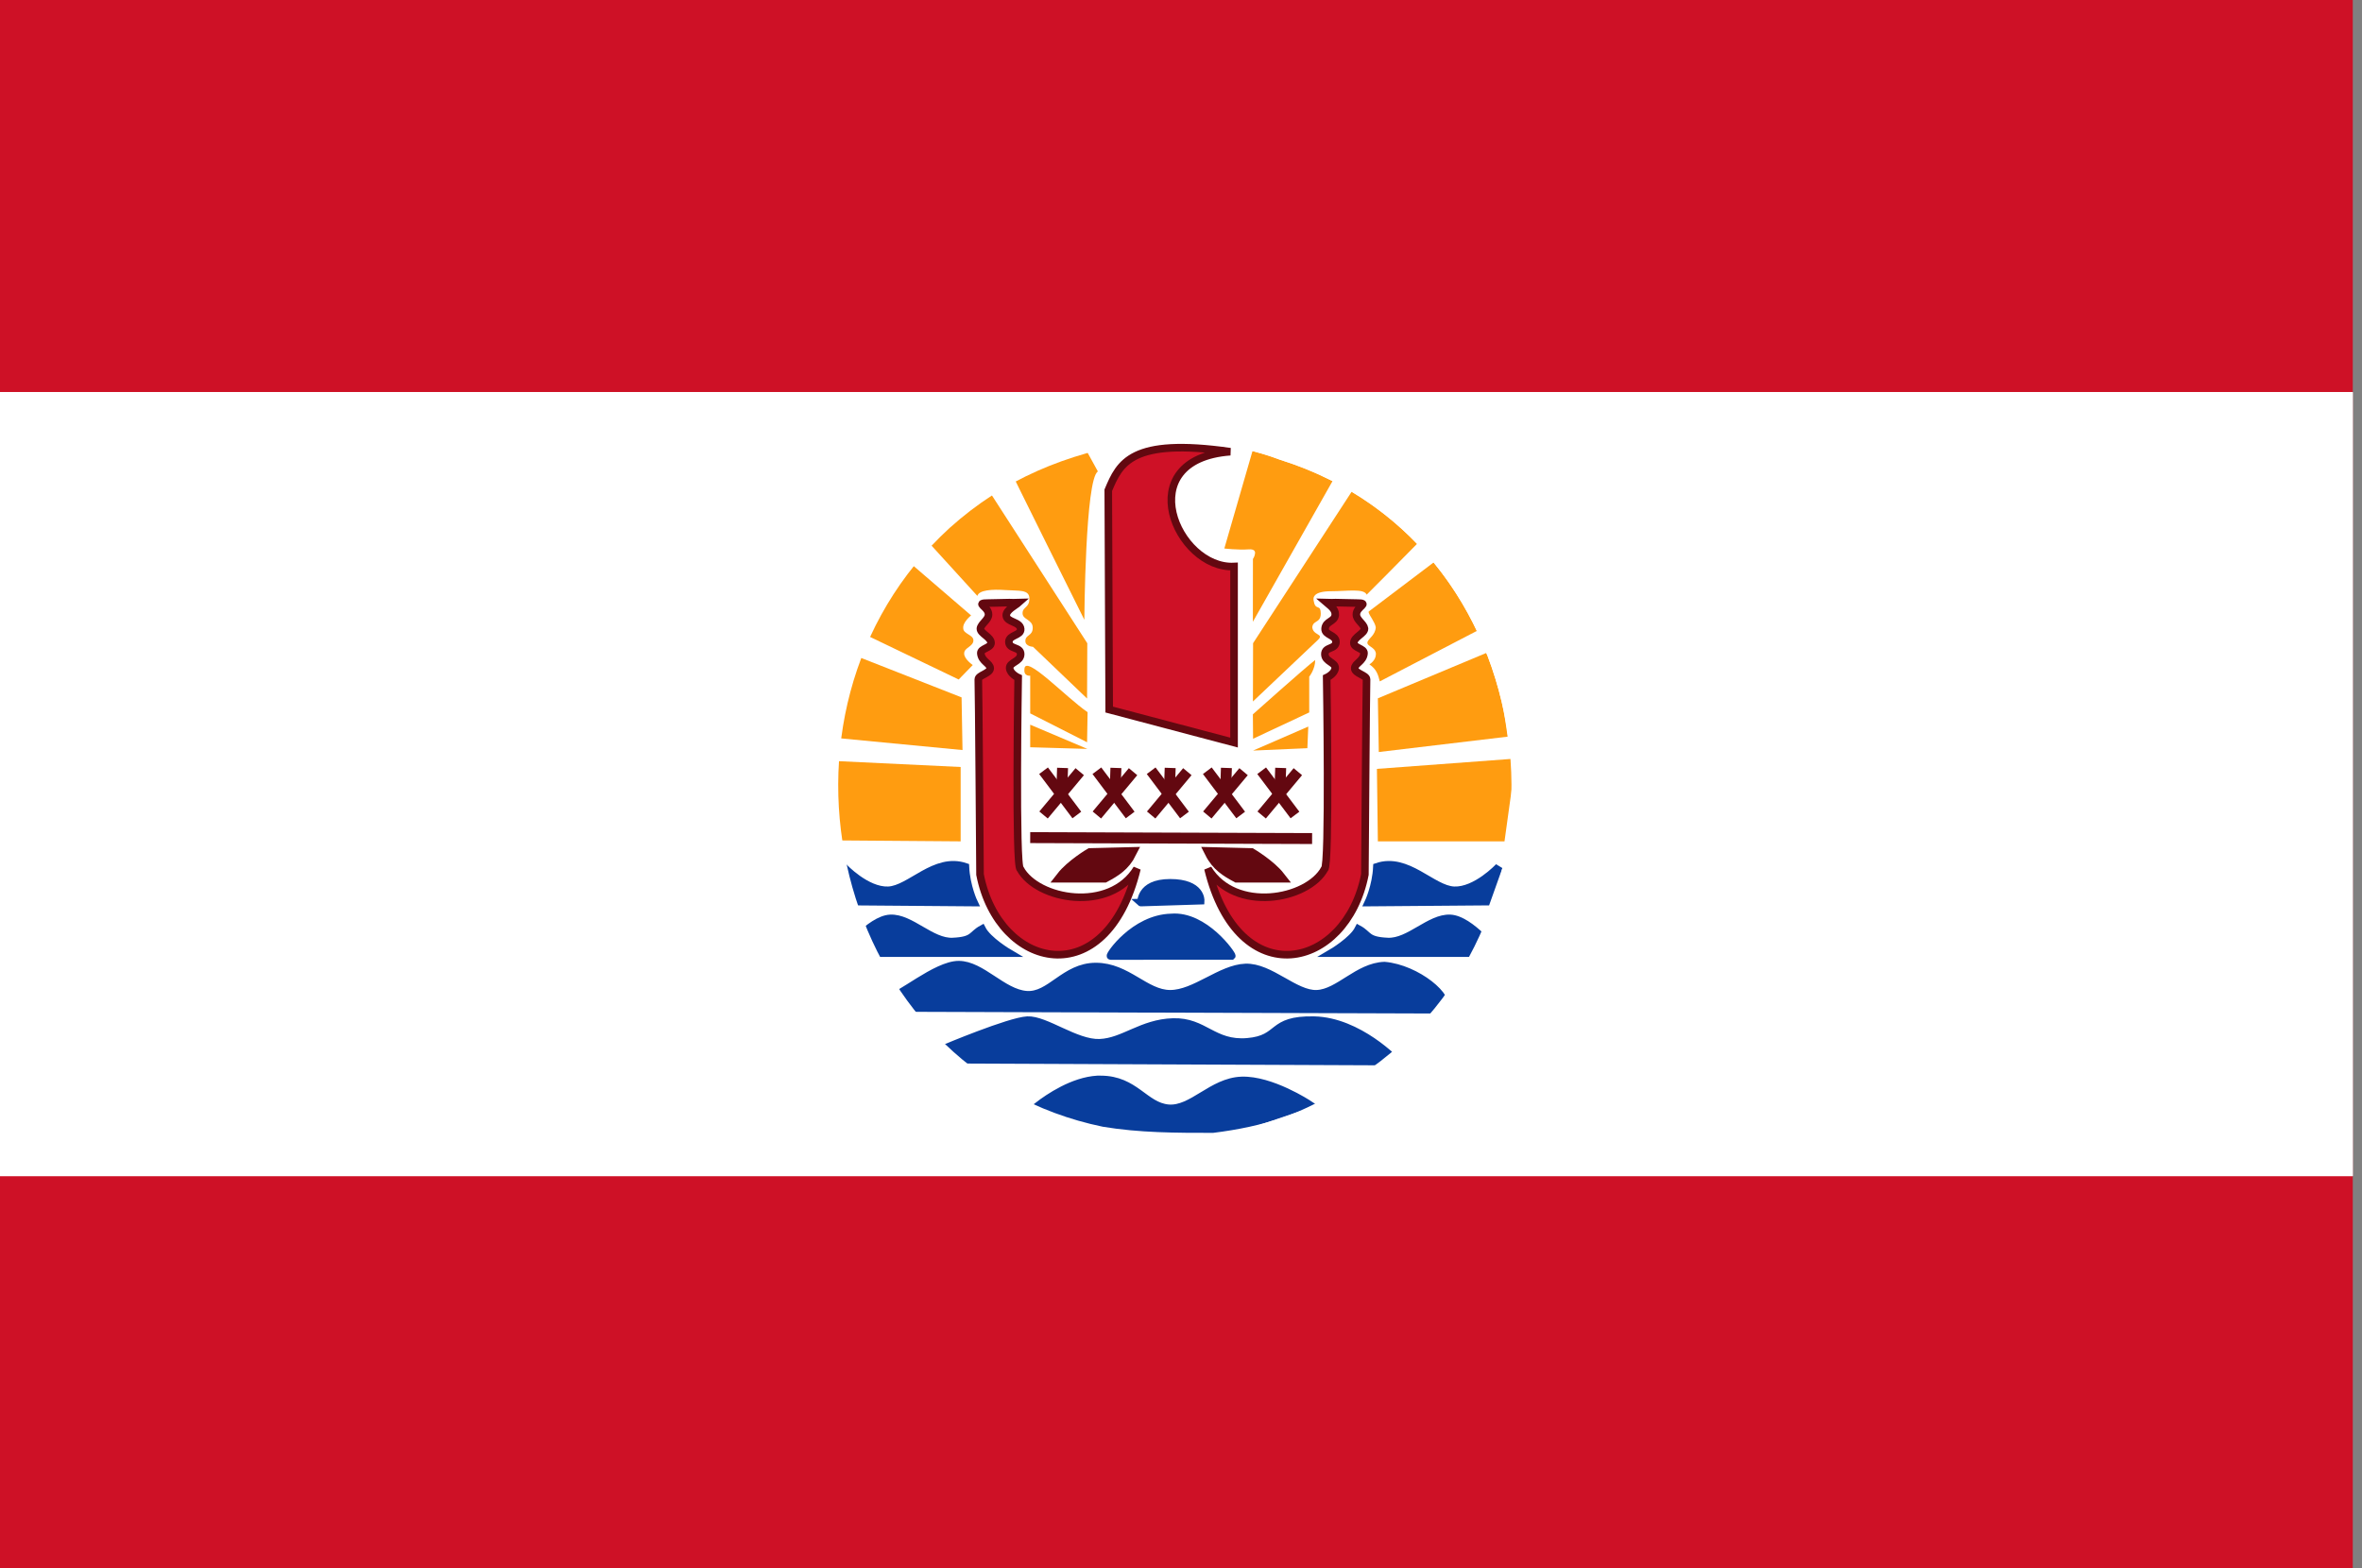 <?xml version="1.0" encoding="UTF-8"?>
<svg xmlns="http://www.w3.org/2000/svg" xmlns:xlink="http://www.w3.org/1999/xlink" width="128pt" height="85pt" viewBox="0 0 128 85" version="1.1">
<rect x="0" y="0" width="128" height="85" fill="#808080" stroke="none"/>
<defs>
<clipPath id="clip1">
  <path d="M 0 0 L 127.68 0 L 127.68 85 L 0 85 Z M 0 0 "/>
</clipPath>
<clipPath id="clip2">
  <path d="M 0 21 L 127.68 21 L 127.68 64 L 0 64 Z M 0 21 "/>
</clipPath>
<clipPath id="clip3">
  <path d="M 0 21 L 127.68 21 L 127.68 64 L 0 64 Z M 0 21 "/>
</clipPath>
</defs>
<g id="surface397">
<g clip-path="url(#clip1)" clip-rule="nonzero">
<path style=" stroke:none;fill-rule:evenodd;fill:rgb(80.783%,6.667%,14.902%);fill-opacity:1;" d="M 0 85 L 0 0 L 127.5 0 L 127.5 85 Z M 0 85 "/>
</g>
<g clip-path="url(#clip2)" clip-rule="nonzero">
<path style=" stroke:none;fill-rule:evenodd;fill:rgb(99.998%,99.998%,99.998%);fill-opacity:1;" d="M 0 21.25 L 127.5 21.25 L 127.5 63.75 L 0 63.75 Z M 0 21.25 "/>
</g>
<path style="fill-rule:evenodd;fill:rgb(3.137%,23.921%,61.176%);fill-opacity:1;stroke-width:0.437;stroke-linecap:butt;stroke-linejoin:miter;stroke:rgb(3.137%,23.921%,61.176%);stroke-opacity:1;stroke-miterlimit:4;" d="M 59.473 58.523 C 58.16 58.598 56.852 59.484 56.238 59.957 C 57.34 60.441 58.516 60.816 59.766 61.074 C 61.758 61.41 63.75 61.406 65.742 61.406 C 66.066 61.363 66.391 61.32 66.703 61.266 L 70.902 59.852 C 70.902 59.852 68.883 58.52 67.281 58.578 C 65.684 58.633 64.602 60.199 63.312 60.086 C 62.02 59.969 61.504 58.523 59.645 58.523 C 59.59 58.523 59.531 58.52 59.473 58.523 Z M 59.473 58.523 "/>
<path style="fill-rule:evenodd;fill:rgb(3.137%,23.921%,61.176%);fill-opacity:1;stroke-width:0.411;stroke-linecap:butt;stroke-linejoin:miter;stroke:rgb(3.137%,23.921%,61.176%);stroke-opacity:1;stroke-miterlimit:4;" d="M 51.852 57.441 L 75.699 57.543 C 75.699 57.543 73.637 55.348 71.211 55.297 C 68.781 55.246 69.453 56.316 67.594 56.473 C 65.738 56.625 65.273 55.348 63.57 55.398 C 61.867 55.449 60.887 56.473 59.594 56.523 C 58.305 56.574 56.652 55.246 55.672 55.297 C 54.691 55.348 51.18 56.828 51.18 56.828 Z M 51.852 57.441 "/>
<path style="fill-rule:evenodd;fill:rgb(3.137%,23.921%,61.176%);fill-opacity:1;stroke-width:0.411;stroke-linecap:butt;stroke-linejoin:miter;stroke:rgb(3.137%,23.921%,61.176%);stroke-opacity:1;stroke-miterlimit:4;" d="M 48.805 54.637 L 78.23 54.734 C 78.695 54.074 76.781 52.492 75.027 52.34 C 73.582 52.391 72.551 53.816 71.363 53.867 C 70.176 53.918 68.836 52.391 67.492 52.441 C 66.148 52.492 64.758 53.867 63.414 53.867 C 62.074 53.867 61.09 52.391 59.387 52.391 C 57.684 52.391 56.91 54.023 55.621 53.918 C 54.328 53.816 53.195 52.289 51.953 52.289 C 50.719 52.289 48.652 54.125 48.238 54.023 C 47.824 53.918 48.754 54.789 48.805 54.637 Z M 48.805 54.637 "/>
<path style="fill-rule:evenodd;fill:rgb(80.783%,6.667%,14.902%);fill-opacity:1;stroke-width:0.411;stroke-linecap:butt;stroke-linejoin:miter;stroke:rgb(38.823%,3.137%,6.274%);stroke-opacity:1;stroke-miterlimit:4;" d="M 60.109 38.461 L 66.875 40.25 L 66.875 30.707 C 63.777 30.863 61.195 24.895 66.668 24.484 C 61.297 23.719 60.68 25.098 60.059 26.574 Z M 60.109 38.461 "/>
<path style=" stroke:none;fill-rule:evenodd;fill:rgb(38.823%,3.137%,6.274%);fill-opacity:1;" d="M 55.828 45.402 L 71.105 45.453 Z M 55.828 45.402 "/>
<path style="fill:none;stroke-width:0.593;stroke-linecap:butt;stroke-linejoin:miter;stroke:rgb(38.823%,3.137%,6.274%);stroke-opacity:1;stroke-miterlimit:4;" d="M 55.828 45.402 L 71.105 45.453 "/>
<path style=" stroke:none;fill-rule:evenodd;fill:rgb(38.823%,3.137%,6.274%);fill-opacity:1;" d="M 56.551 41.777 L 58.355 44.176 Z M 56.551 41.777 "/>
<path style="fill:none;stroke-width:0.593;stroke-linecap:butt;stroke-linejoin:miter;stroke:rgb(38.823%,3.137%,6.274%);stroke-opacity:1;stroke-miterlimit:4;" d="M 56.551 41.777 L 58.355 44.176 "/>
<path style=" stroke:none;fill-rule:evenodd;fill:rgb(38.823%,3.137%,6.274%);fill-opacity:1;" d="M 56.551 44.176 L 58.512 41.828 Z M 56.551 44.176 "/>
<path style="fill:none;stroke-width:0.593;stroke-linecap:butt;stroke-linejoin:miter;stroke:rgb(38.823%,3.137%,6.274%);stroke-opacity:1;stroke-miterlimit:4;" d="M 56.551 44.176 L 58.512 41.828 "/>
<path style=" stroke:none;fill-rule:evenodd;fill:rgb(38.823%,3.137%,6.274%);fill-opacity:1;" d="M 57.582 41.625 L 57.531 43.105 Z M 57.582 41.625 "/>
<path style="fill:none;stroke-width:0.593;stroke-linecap:butt;stroke-linejoin:miter;stroke:rgb(38.823%,3.137%,6.274%);stroke-opacity:1;stroke-miterlimit:4;" d="M 57.582 41.625 L 57.531 43.105 "/>
<path style=" stroke:none;fill-rule:evenodd;fill:rgb(38.823%,3.137%,6.274%);fill-opacity:1;" d="M 59.441 41.777 L 61.246 44.176 Z M 59.441 41.777 "/>
<path style="fill:none;stroke-width:0.593;stroke-linecap:butt;stroke-linejoin:miter;stroke:rgb(38.823%,3.137%,6.274%);stroke-opacity:1;stroke-miterlimit:4;" d="M 59.441 41.777 L 61.246 44.176 "/>
<path style=" stroke:none;fill-rule:evenodd;fill:rgb(38.823%,3.137%,6.274%);fill-opacity:1;" d="M 59.441 44.176 L 61.402 41.828 Z M 59.441 44.176 "/>
<path style="fill:none;stroke-width:0.593;stroke-linecap:butt;stroke-linejoin:miter;stroke:rgb(38.823%,3.137%,6.274%);stroke-opacity:1;stroke-miterlimit:4;" d="M 59.441 44.176 L 61.402 41.828 "/>
<path style=" stroke:none;fill-rule:evenodd;fill:rgb(38.823%,3.137%,6.274%);fill-opacity:1;" d="M 60.473 41.625 L 60.422 43.105 Z M 60.473 41.625 "/>
<path style="fill:none;stroke-width:0.593;stroke-linecap:butt;stroke-linejoin:miter;stroke:rgb(38.823%,3.137%,6.274%);stroke-opacity:1;stroke-miterlimit:4;" d="M 60.473 41.625 L 60.422 43.105 "/>
<path style=" stroke:none;fill-rule:evenodd;fill:rgb(38.823%,3.137%,6.274%);fill-opacity:1;" d="M 62.383 41.777 L 64.188 44.176 Z M 62.383 41.777 "/>
<path style="fill:none;stroke-width:0.593;stroke-linecap:butt;stroke-linejoin:miter;stroke:rgb(38.823%,3.137%,6.274%);stroke-opacity:1;stroke-miterlimit:4;" d="M 62.383 41.777 L 64.188 44.176 "/>
<path style=" stroke:none;fill-rule:evenodd;fill:rgb(38.823%,3.137%,6.274%);fill-opacity:1;" d="M 62.383 44.176 L 64.344 41.828 Z M 62.383 44.176 "/>
<path style="fill:none;stroke-width:0.593;stroke-linecap:butt;stroke-linejoin:miter;stroke:rgb(38.823%,3.137%,6.274%);stroke-opacity:1;stroke-miterlimit:4;" d="M 62.383 44.176 L 64.344 41.828 "/>
<path style=" stroke:none;fill-rule:evenodd;fill:rgb(38.823%,3.137%,6.274%);fill-opacity:1;" d="M 63.414 41.625 L 63.363 43.105 Z M 63.414 41.625 "/>
<path style="fill:none;stroke-width:0.593;stroke-linecap:butt;stroke-linejoin:miter;stroke:rgb(38.823%,3.137%,6.274%);stroke-opacity:1;stroke-miterlimit:4;" d="M 63.414 41.625 L 63.363 43.105 "/>
<path style=" stroke:none;fill-rule:evenodd;fill:rgb(38.823%,3.137%,6.274%);fill-opacity:1;" d="M 65.426 41.777 L 67.234 44.176 Z M 65.426 41.777 "/>
<path style="fill:none;stroke-width:0.593;stroke-linecap:butt;stroke-linejoin:miter;stroke:rgb(38.823%,3.137%,6.274%);stroke-opacity:1;stroke-miterlimit:4;" d="M 65.426 41.777 L 67.234 44.176 "/>
<path style=" stroke:none;fill-rule:evenodd;fill:rgb(38.823%,3.137%,6.274%);fill-opacity:1;" d="M 65.426 44.176 L 67.391 41.828 Z M 65.426 44.176 "/>
<path style="fill:none;stroke-width:0.593;stroke-linecap:butt;stroke-linejoin:miter;stroke:rgb(38.823%,3.137%,6.274%);stroke-opacity:1;stroke-miterlimit:4;" d="M 65.426 44.176 L 67.391 41.828 "/>
<path style=" stroke:none;fill-rule:evenodd;fill:rgb(38.823%,3.137%,6.274%);fill-opacity:1;" d="M 66.461 41.625 L 66.41 43.105 Z M 66.461 41.625 "/>
<path style="fill:none;stroke-width:0.593;stroke-linecap:butt;stroke-linejoin:miter;stroke:rgb(38.823%,3.137%,6.274%);stroke-opacity:1;stroke-miterlimit:4;" d="M 66.461 41.625 L 66.41 43.105 "/>
<path style=" stroke:none;fill-rule:evenodd;fill:rgb(38.823%,3.137%,6.274%);fill-opacity:1;" d="M 68.371 41.777 L 70.176 44.176 Z M 68.371 41.777 "/>
<path style="fill:none;stroke-width:0.593;stroke-linecap:butt;stroke-linejoin:miter;stroke:rgb(38.823%,3.137%,6.274%);stroke-opacity:1;stroke-miterlimit:4;" d="M 68.371 41.777 L 70.176 44.176 "/>
<path style=" stroke:none;fill-rule:evenodd;fill:rgb(38.823%,3.137%,6.274%);fill-opacity:1;" d="M 68.371 44.176 L 70.332 41.828 Z M 68.371 44.176 "/>
<path style="fill:none;stroke-width:0.593;stroke-linecap:butt;stroke-linejoin:miter;stroke:rgb(38.823%,3.137%,6.274%);stroke-opacity:1;stroke-miterlimit:4;" d="M 68.371 44.176 L 70.332 41.828 "/>
<path style=" stroke:none;fill-rule:evenodd;fill:rgb(38.823%,3.137%,6.274%);fill-opacity:1;" d="M 69.402 41.625 L 69.352 43.105 Z M 69.402 41.625 "/>
<path style="fill:none;stroke-width:0.593;stroke-linecap:butt;stroke-linejoin:miter;stroke:rgb(38.823%,3.137%,6.274%);stroke-opacity:1;stroke-miterlimit:4;" d="M 69.402 41.625 L 69.352 43.105 "/>
<path style=" stroke:none;fill-rule:evenodd;fill:rgb(99.998%,61.176%,6.274%);fill-opacity:1;" d="M 45.555 45.555 L 52.059 45.605 L 52.059 41.574 L 44.625 41.219 Z M 45.555 45.555 "/>
<path style=" stroke:none;fill-rule:evenodd;fill:rgb(99.998%,61.176%,6.274%);fill-opacity:1;" d="M 45.246 39.992 L 52.16 40.656 L 52.109 37.801 L 45.348 35.145 Z M 45.246 39.992 "/>
<path style=" stroke:none;fill-rule:evenodd;fill:rgb(99.998%,61.176%,6.274%);fill-opacity:1;" d="M 46.637 34.277 L 51.953 36.832 L 52.715 36.047 C 52.715 36.047 52.227 35.715 52.25 35.406 C 52.258 35.098 52.742 35.051 52.75 34.715 C 52.758 34.406 52.203 34.367 52.199 34.059 C 52.16 33.723 52.625 33.359 52.625 33.359 L 47.824 29.23 Z M 46.637 34.277 "/>
<path style=" stroke:none;fill-rule:evenodd;fill:rgb(99.998%,61.176%,6.274%);fill-opacity:1;" d="M 81.531 45.605 L 74.668 45.605 L 74.617 41.676 L 82.152 41.117 Z M 81.531 45.605 "/>
<path style=" stroke:none;fill-rule:evenodd;fill:rgb(99.998%,61.176%,6.274%);fill-opacity:1;" d="M 81.699 39.93 C 81.613 39.293 81.523 38.656 81.375 38.031 C 81.176 37.195 80.922 36.371 80.617 35.566 C 80.594 35.508 80.562 35.453 80.539 35.395 L 74.668 37.852 L 74.719 40.762 Z M 81.699 39.93 "/>
<path style=" stroke:none;fill-rule:evenodd;fill:rgb(99.998%,61.176%,6.274%);fill-opacity:1;" d="M 77.688 30.488 L 74.176 33.145 C 74.172 33.145 74.172 33.152 74.168 33.156 C 74.168 33.156 74.168 33.164 74.168 33.164 C 74.168 33.164 74.168 33.168 74.168 33.172 C 74.168 33.172 74.168 33.176 74.168 33.176 C 74.168 33.18 74.168 33.184 74.168 33.184 C 74.168 33.188 74.168 33.195 74.168 33.195 C 74.199 33.348 74.512 33.723 74.555 34 C 74.531 34.422 74.172 34.605 74.109 34.789 C 74.109 34.793 74.105 34.805 74.102 34.809 C 74.102 34.812 74.102 34.82 74.102 34.824 C 74.102 34.828 74.102 34.84 74.102 34.844 C 74.102 34.848 74.102 34.855 74.102 34.855 C 74.102 34.859 74.102 34.867 74.102 34.871 C 74.102 34.871 74.109 34.879 74.109 34.883 C 74.113 34.895 74.117 34.906 74.121 34.918 C 74.219 35.062 74.562 35.148 74.562 35.453 C 74.562 35.789 74.25 35.988 74.211 36.012 C 74.613 36.281 74.688 36.605 74.773 36.934 L 80.031 34.199 C 79.406 32.879 78.625 31.625 77.688 30.488 Z M 77.688 30.488 "/>
<path style=" stroke:none;fill-rule:evenodd;fill:rgb(99.998%,61.176%,6.274%);fill-opacity:1;" d="M 67.906 40.684 L 70.848 40.555 L 70.898 39.383 Z M 67.906 40.684 "/>
<path style=" stroke:none;fill-rule:evenodd;fill:rgb(99.998%,61.176%,6.274%);fill-opacity:1;" d="M 58.926 40.594 L 55.828 40.504 L 55.828 39.281 Z M 58.926 40.594 "/>
<path style=" stroke:none;fill-rule:evenodd;fill:rgb(99.998%,61.176%,6.274%);fill-opacity:1;" d="M 58.91 40.234 L 55.828 38.668 L 55.828 36.625 C 55.828 36.625 55.465 36.676 55.516 36.27 C 55.535 35.418 57.785 37.82 58.938 38.602 Z M 58.91 40.234 "/>
<path style=" stroke:none;fill-rule:evenodd;fill:rgb(99.998%,61.176%,6.274%);fill-opacity:1;" d="M 67.906 40.043 L 67.895 38.719 C 67.895 38.719 70.68 36.23 71.273 35.773 C 71.273 36.281 70.949 36.676 70.949 36.676 L 70.949 38.617 Z M 67.906 40.043 "/>
<path style=" stroke:none;fill-rule:evenodd;fill:rgb(99.998%,61.176%,6.274%);fill-opacity:1;" d="M 49.84 28.871 C 49.891 28.922 52.965 32.301 52.965 32.301 C 53.051 31.98 53.762 31.934 54.484 31.984 C 55.207 32.035 55.785 31.938 55.785 32.445 C 55.785 32.957 55.414 32.883 55.414 33.242 C 55.414 33.598 55.965 33.57 55.965 34.027 C 55.965 34.484 55.566 34.391 55.566 34.746 C 55.566 35.043 55.98 35.059 55.98 35.059 L 58.91 37.863 L 58.922 34.867 L 52.883 25.504 Z M 49.84 28.871 "/>
<path style=" stroke:none;fill-rule:evenodd;fill:rgb(99.998%,61.176%,6.274%);fill-opacity:1;" d="M 54.672 25.328 C 54.715 25.465 58.762 33.594 58.762 33.594 C 58.762 33.594 58.809 25.961 59.496 25.555 L 58.348 23.465 Z M 54.672 25.328 "/>
<path style=" stroke:none;fill-rule:evenodd;fill:rgb(99.998%,61.176%,6.274%);fill-opacity:1;" d="M 67.875 24.449 L 66.348 29.73 C 66.348 29.73 67.082 29.82 67.68 29.777 C 67.832 29.766 67.918 29.797 67.969 29.844 C 67.977 29.855 67.988 29.871 67.992 29.883 C 67.996 29.891 68.004 29.906 68.008 29.914 C 68.012 29.938 68.016 29.969 68.012 29.996 C 68.004 30.141 67.898 30.301 67.898 30.301 L 67.895 33.703 L 72.211 26.078 C 71.328 25.629 70.391 25.242 69.395 24.93 C 68.875 24.734 68.371 24.578 67.875 24.449 Z M 67.875 24.449 "/>
<path style=" stroke:none;fill-rule:evenodd;fill:rgb(99.998%,61.176%,6.274%);fill-opacity:1;" d="M 73.246 26.656 L 67.906 34.863 L 67.898 38.023 L 71.414 34.691 C 71.457 34.648 71.488 34.613 71.508 34.586 C 71.512 34.574 71.516 34.559 71.52 34.551 C 71.523 34.547 71.527 34.535 71.527 34.531 C 71.527 34.527 71.527 34.52 71.527 34.52 C 71.527 34.516 71.527 34.508 71.527 34.504 C 71.527 34.504 71.527 34.492 71.527 34.492 C 71.527 34.488 71.52 34.48 71.52 34.477 C 71.516 34.473 71.512 34.465 71.508 34.457 C 71.422 34.359 71.141 34.301 71.113 34 C 71.121 33.941 71.133 33.891 71.156 33.855 C 71.23 33.719 71.387 33.695 71.484 33.574 C 71.539 33.508 71.574 33.414 71.574 33.258 C 71.574 33.145 71.559 33.07 71.539 33.023 C 71.535 33.02 71.535 33.008 71.531 33.004 C 71.527 32.996 71.52 32.984 71.512 32.977 C 71.512 32.977 71.508 32.973 71.508 32.969 C 71.504 32.969 71.5 32.965 71.5 32.965 C 71.453 32.926 71.391 32.918 71.332 32.879 C 71.332 32.875 71.324 32.875 71.32 32.871 C 71.316 32.867 71.305 32.855 71.301 32.852 C 71.293 32.844 71.281 32.828 71.273 32.816 C 71.238 32.766 71.207 32.68 71.188 32.551 C 71.176 32.5 71.176 32.445 71.188 32.395 C 71.191 32.383 71.195 32.367 71.199 32.359 C 71.203 32.352 71.211 32.34 71.215 32.332 C 71.227 32.312 71.242 32.285 71.262 32.266 C 71.266 32.262 71.277 32.25 71.281 32.246 C 71.402 32.133 71.66 32.047 72.137 32.047 C 73.004 32.047 73.914 31.883 74.062 32.234 C 74.078 32.219 75.984 30.312 76.793 29.477 C 75.762 28.406 74.578 27.453 73.246 26.656 Z M 73.246 26.656 "/>
<path style="fill-rule:evenodd;fill:rgb(80.783%,6.667%,14.902%);fill-opacity:1;stroke-width:0.411;stroke-linecap:butt;stroke-linejoin:miter;stroke:rgb(38.823%,3.137%,6.274%);stroke-opacity:1;stroke-miterlimit:4;" d="M 61.613 47.086 C 60.141 49.492 56.207 48.781 55.289 47.098 C 55.012 47.023 55.176 36.73 55.176 36.73 C 55.176 36.73 54.738 36.531 54.715 36.215 C 54.695 35.895 55.312 35.867 55.312 35.457 C 55.312 35.047 54.684 35.207 54.672 34.797 C 54.676 34.402 55.344 34.457 55.312 34.094 C 55.277 33.684 54.562 33.746 54.531 33.367 C 54.512 33.066 55.043 32.805 55.191 32.672 C 55.098 32.676 54.695 32.664 54.695 32.664 C 54.316 32.672 53.941 32.68 53.566 32.688 C 52.766 32.688 53.582 32.859 53.57 33.316 C 53.562 33.613 53.164 33.812 53.129 34.07 C 53.117 34.336 53.699 34.523 53.707 34.844 C 53.711 35.129 53.133 35.145 53.152 35.41 C 53.191 35.859 53.668 35.957 53.66 36.23 C 53.652 36.5 53.02 36.602 53.016 36.82 C 53.039 37.238 53.109 47.402 53.109 47.402 C 54.117 52.582 59.957 53.898 61.613 47.086 Z M 61.613 47.086 "/>
<path style="fill-rule:evenodd;fill:rgb(80.783%,6.667%,14.902%);fill-opacity:1;stroke-width:0.411;stroke-linecap:butt;stroke-linejoin:miter;stroke:rgb(38.823%,3.137%,6.274%);stroke-opacity:1;stroke-miterlimit:4;" d="M 65.461 47.086 C 66.93 49.492 70.863 48.781 71.781 47.098 C 72.059 47.023 71.895 36.73 71.895 36.73 C 71.895 36.73 72.332 36.531 72.355 36.215 C 72.375 35.895 71.797 35.867 71.797 35.457 C 71.797 35.047 72.387 35.207 72.398 34.797 C 72.398 34.402 71.777 34.434 71.809 34.07 C 71.844 33.66 72.328 33.707 72.359 33.328 C 72.379 33.004 72.055 32.805 71.902 32.672 C 72 32.676 72.375 32.664 72.379 32.664 C 72.754 32.672 73.129 32.68 73.504 32.688 C 74.305 32.688 73.488 32.859 73.504 33.316 C 73.508 33.613 73.906 33.812 73.945 34.07 C 73.957 34.336 73.371 34.523 73.367 34.844 C 73.359 35.129 73.938 35.145 73.918 35.41 C 73.883 35.859 73.406 35.957 73.414 36.23 C 73.418 36.5 74.055 36.602 74.055 36.82 C 74.035 37.238 73.965 47.402 73.965 47.402 C 72.953 52.582 67.113 53.898 65.461 47.086 Z M 65.461 47.086 "/>
<path style="fill-rule:evenodd;fill:rgb(3.137%,23.921%,61.176%);fill-opacity:1;stroke-width:0.411;stroke-linecap:butt;stroke-linejoin:miter;stroke:rgb(3.137%,23.921%,61.176%);stroke-opacity:1;stroke-miterlimit:4;" d="M 60.184 51.82 L 66.75 51.816 C 66.801 51.766 65.281 49.574 63.469 49.73 C 61.449 49.781 60.078 51.82 60.184 51.82 Z M 60.184 51.82 "/>
<path style="fill-rule:evenodd;fill:rgb(3.137%,23.921%,61.176%);fill-opacity:1;stroke-width:0.411;stroke-linecap:butt;stroke-linejoin:miter;stroke:rgb(3.137%,23.921%,61.176%);stroke-opacity:1;stroke-miterlimit:4;" d="M 81.125 51.664 L 72.137 51.664 C 72.137 51.664 73.301 50.984 73.617 50.355 C 74.199 50.672 74.039 50.984 75.203 51.035 C 76.367 51.09 77.477 49.73 78.59 49.781 C 79.699 49.832 81.125 51.715 81.125 51.664 Z M 81.125 51.664 "/>
<path style="fill-rule:evenodd;fill:rgb(3.137%,23.921%,61.176%);fill-opacity:1;stroke-width:0.411;stroke-linecap:butt;stroke-linejoin:miter;stroke:rgb(3.137%,23.921%,61.176%);stroke-opacity:1;stroke-miterlimit:4;" d="M 45.711 51.664 L 54.695 51.664 C 54.695 51.664 53.535 50.984 53.215 50.355 C 52.637 50.672 52.793 50.984 51.629 51.035 C 50.469 51.09 49.355 49.73 48.246 49.781 C 47.137 49.832 45.711 51.715 45.711 51.664 Z M 45.711 51.664 "/>
<path style="fill-rule:evenodd;fill:rgb(3.137%,23.921%,61.176%);fill-opacity:1;stroke-width:0.411;stroke-linecap:butt;stroke-linejoin:miter;stroke:rgb(3.137%,23.921%,61.176%);stroke-opacity:1;stroke-miterlimit:4;" d="M 46.379 48.871 L 52.781 48.922 C 52.781 48.922 52.367 48.055 52.316 46.984 C 50.664 46.422 49.324 48.207 48.137 48.258 C 46.949 48.309 45.711 46.984 45.711 46.984 Z M 46.379 48.871 "/>
<path style="fill-rule:evenodd;fill:rgb(3.137%,23.921%,61.176%);fill-opacity:1;stroke-width:0.411;stroke-linecap:butt;stroke-linejoin:miter;stroke:rgb(3.137%,23.921%,61.176%);stroke-opacity:1;stroke-miterlimit:4;" d="M 80.551 48.871 L 74.152 48.922 C 74.152 48.922 74.566 48.055 74.617 46.984 C 76.266 46.422 77.609 48.207 78.797 48.258 C 79.984 48.309 81.223 46.984 81.223 46.984 Z M 80.551 48.871 "/>
<path style="fill-rule:evenodd;fill:rgb(3.137%,23.921%,61.176%);fill-opacity:1;stroke-width:0.411;stroke-linecap:butt;stroke-linejoin:miter;stroke:rgb(3.137%,23.921%,61.176%);stroke-opacity:1;stroke-miterlimit:4;" d="M 61.812 48.922 L 65.066 48.82 C 65.066 48.82 65.117 47.852 63.414 47.852 C 61.711 47.852 61.867 48.973 61.812 48.922 Z M 61.812 48.922 "/>
<path style="fill-rule:evenodd;fill:rgb(38.823%,3.137%,6.274%);fill-opacity:1;stroke-width:0.593;stroke-linecap:butt;stroke-linejoin:miter;stroke:rgb(38.823%,3.137%,6.274%);stroke-opacity:1;stroke-miterlimit:4;" d="M 59.852 47.543 C 60.422 47.238 60.938 46.934 61.297 46.215 L 59.078 46.27 C 59.078 46.27 58.047 46.879 57.531 47.543 Z M 59.852 47.543 "/>
<path style="fill-rule:evenodd;fill:rgb(38.823%,3.137%,6.274%);fill-opacity:1;stroke-width:0.593;stroke-linecap:butt;stroke-linejoin:miter;stroke:rgb(38.823%,3.137%,6.274%);stroke-opacity:1;stroke-miterlimit:4;" d="M 67.027 47.543 C 66.461 47.238 65.945 46.934 65.582 46.215 L 67.801 46.27 C 67.801 46.27 68.836 46.879 69.352 47.543 Z M 67.027 47.543 "/>
<g clip-path="url(#clip3)" clip-rule="nonzero">
<path style=" stroke:none;fill-rule:evenodd;fill:rgb(99.998%,99.998%,99.998%);fill-opacity:1;" d="M 0 21.25 L 0 63.75 L 127.5 63.75 L 127.5 21.25 Z M 61.758 23.926 C 64.414 23.926 66.738 23.926 69.395 24.93 C 84.336 29.617 86.328 50.699 73.047 58.73 C 70.723 60.402 68.398 61.074 65.742 61.406 C 63.75 61.406 61.758 61.406 59.766 61.074 C 45.156 58.062 40.508 38.652 51.465 28.613 C 54.453 25.934 57.773 24.598 61.758 23.926 Z M 61.758 23.926 "/>
</g>
</g>
</svg>

